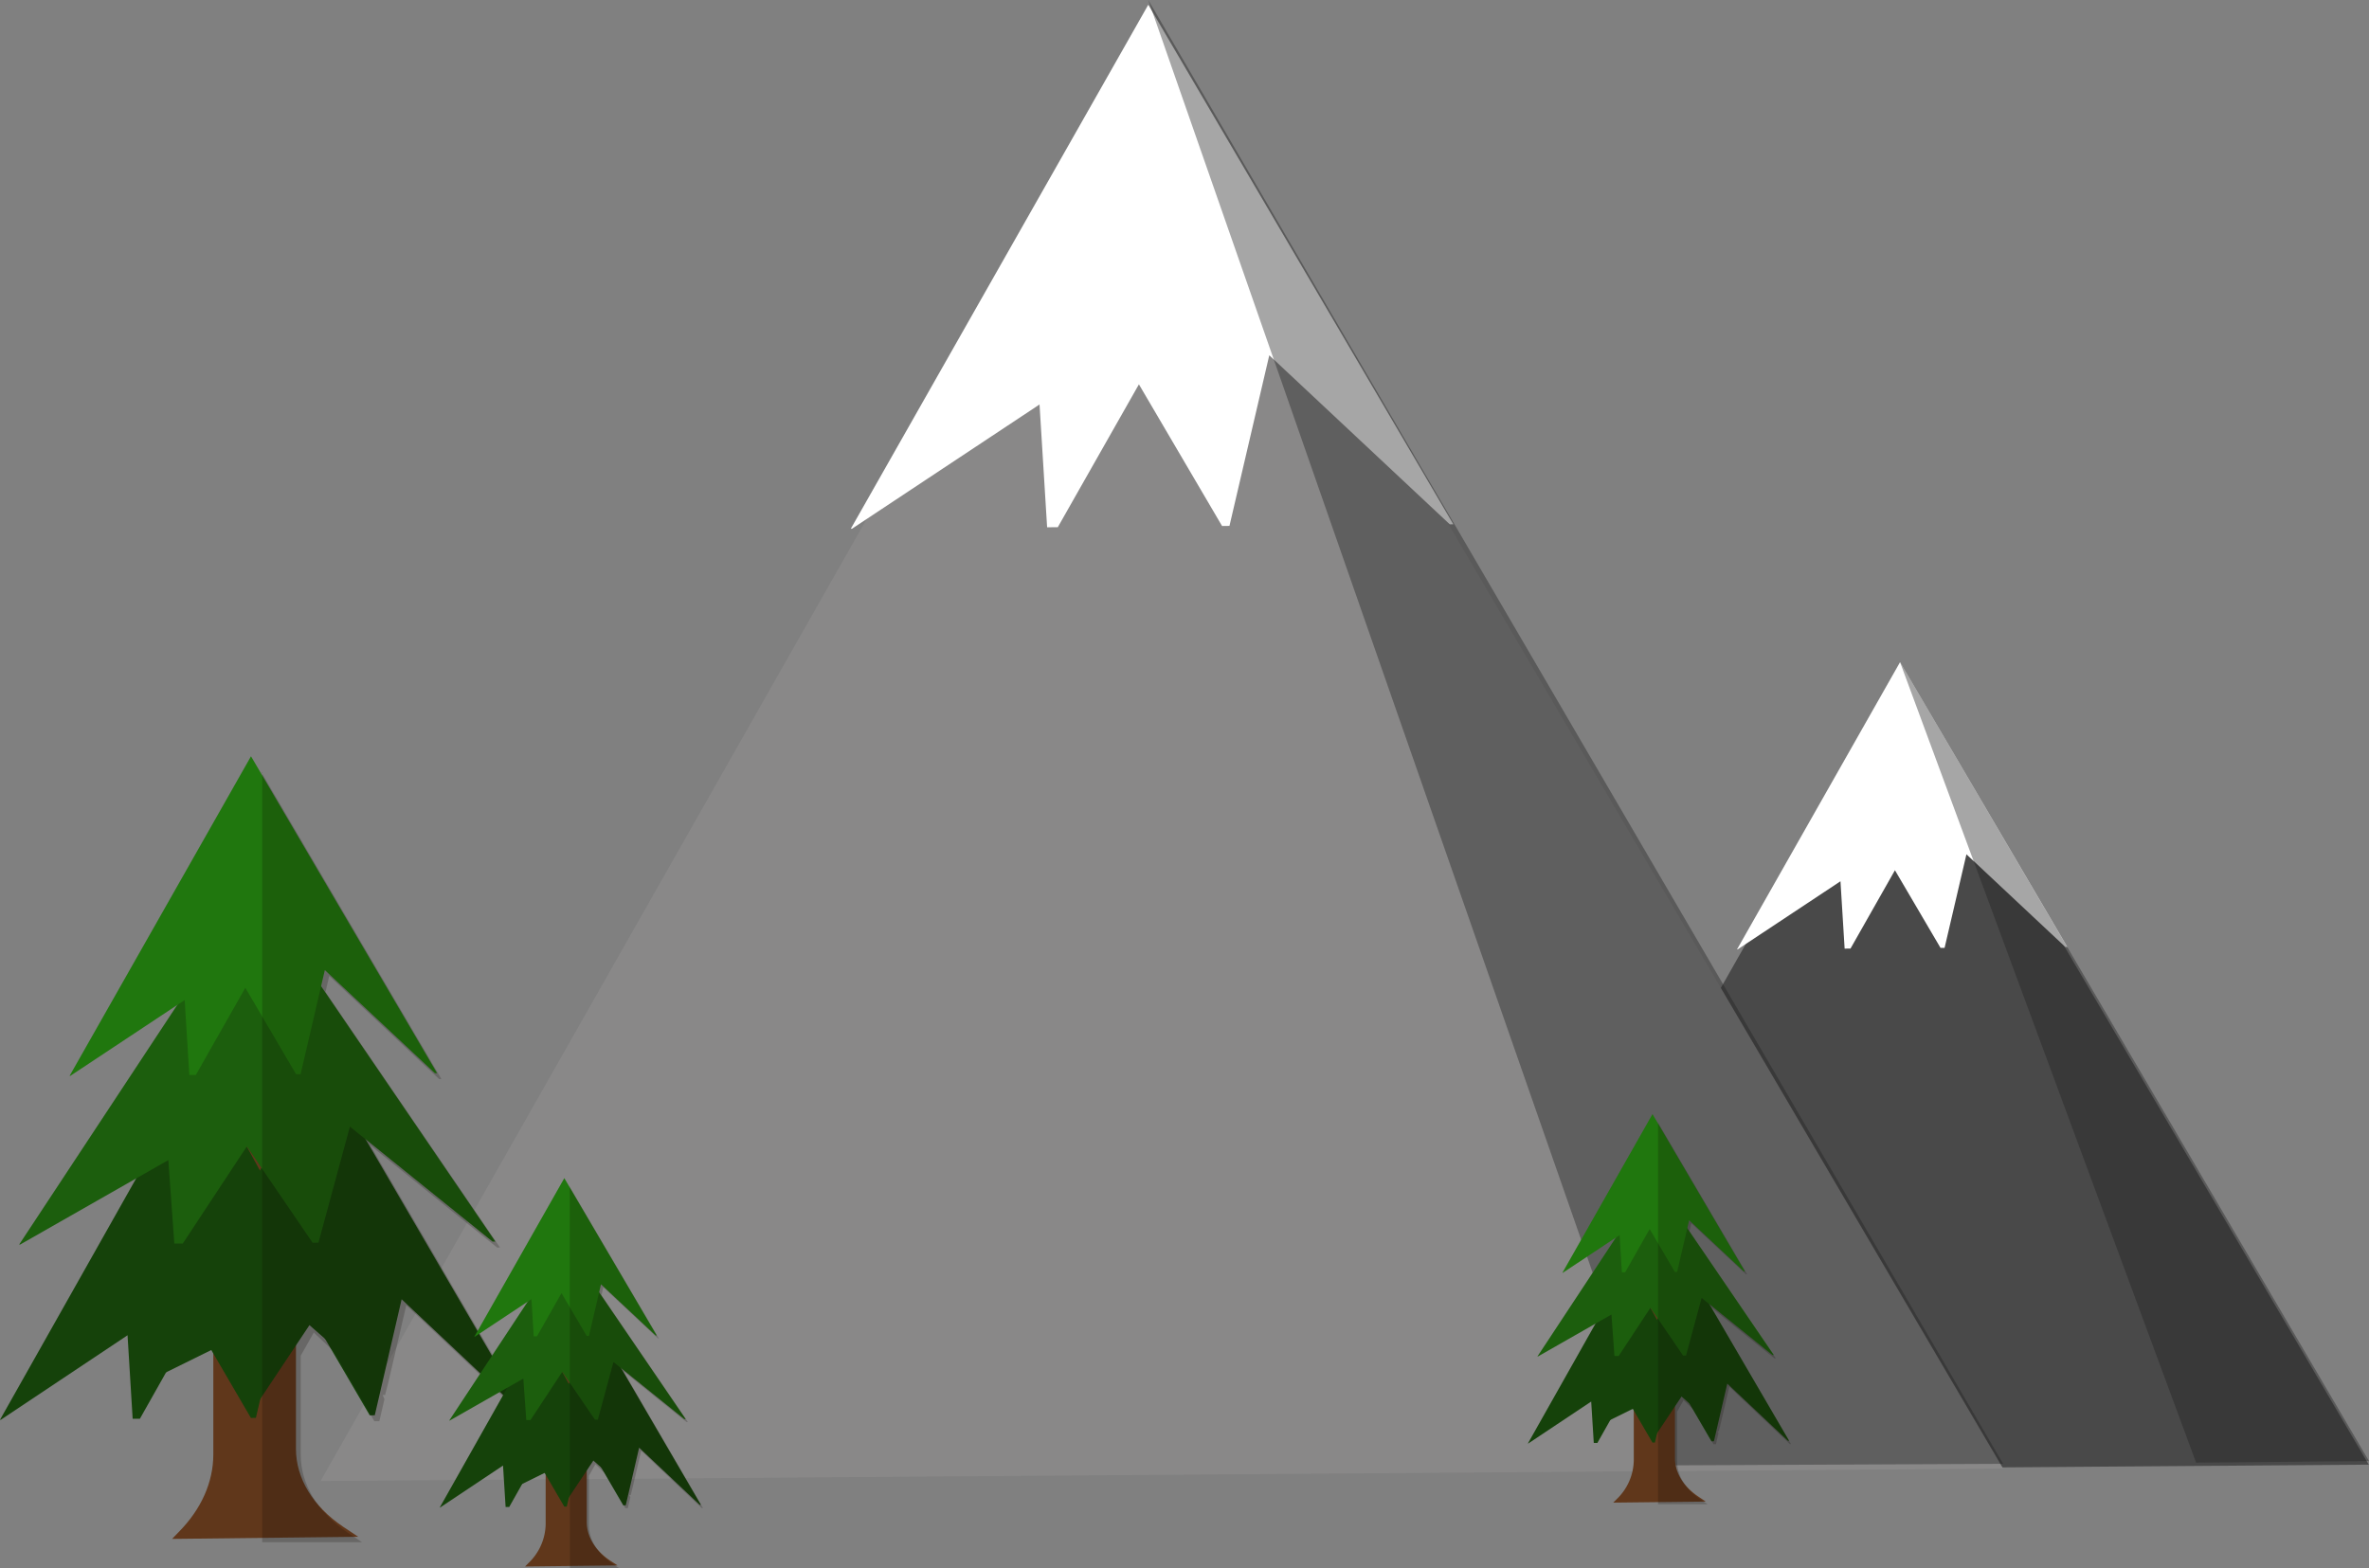 <svg xmlns="http://www.w3.org/2000/svg" viewBox="0 0 496.28 328.61"><rect x="0" y="0" width="496.28" height="328.61" fill="#808080" stroke="none"/><defs><style>.cls-1{fill:#494949;}.cls-2{fill:#fff;}.cls-3{fill:#898888;}.cls-4{fill:#212121;opacity:0.4;}.cls-5{fill:#60371b;}.cls-6{fill:#15420a;}.cls-7{fill:#1c5e0d;}.cls-8{fill:#20770e;}.cls-9{fill:#0c0703;opacity:0.2;}</style></defs><title>Asset 16</title><g id="Layer_2" data-name="Layer 2"><g id="Layer_3" data-name="Layer 3"><polygon class="cls-1" points="496.23 306.88 302.99 308.31 398.38 140.25 496.23 306.88"/><polygon class="cls-2" points="398.04 138.74 363.89 198.92 364.02 198.92 385.56 184.65 386.43 198.76 387.66 198.75 396.97 182.34 406.52 198.61 407.37 198.6 411.95 179 432.67 198.42 433.08 198.41 398.04 138.74"/><polygon class="cls-3" points="419.64 307.71 67.16 310.31 241.15 3.75 419.64 307.71"/><polygon class="cls-2" points="240.55 1 178.24 110.78 178.49 110.78 217.77 84.75 219.36 110.48 221.6 110.46 238.59 80.53 256.01 110.21 257.56 110.19 265.9 74.44 303.71 109.86 304.46 109.85 240.55 1"/><polygon class="cls-4" points="240.55 0 419.64 306.71 347.74 307.04 240.55 0"/><polygon class="cls-4" points="398.04 138.74 496.28 306.13 460.06 306.46 398.04 138.74"/><path class="cls-5" d="M75.05,322l-39,.44L37.44,321c4.72-4.77,7.25-10.45,7.25-16.28v-74.8H62v73.66c0,6.16,3.57,12.06,9.88,16.31Z"/><polygon class="cls-6" points="42.11 222.82 0 297.48 0.17 297.48 26.72 279.77 27.79 297.27 29.31 297.26 40.79 276.91 52.56 297.09 53.61 297.08 59.25 272.76 78.25 289.42 78.76 289.41 42.11 222.82"/><polygon class="cls-6" points="67.01 222.28 30.09 289.77 30.26 289.77 51.62 279.24 52.69 296.74 53.57 294.55 65.68 276.37 77.46 296.55 78.51 296.54 84.14 272.23 109.69 296.31 110.2 296.31 67.01 222.28"/><polygon class="cls-7" points="53.26 186.11 4.01 260.77 4.21 260.77 35.26 243.07 36.52 260.56 38.29 260.55 51.71 240.2 65.49 260.38 66.71 260.37 73.3 236.06 103.18 260.14 103.78 260.14 53.26 186.11"/><polygon class="cls-8" points="52.58 158.46 14.58 225.42 14.73 225.42 38.69 209.54 39.66 225.24 41.03 225.23 51.39 206.97 62.02 225.07 62.97 225.07 68.05 203.26 91.11 224.86 91.57 224.86 52.58 158.46"/><path class="cls-9" d="M54.93,323.14H75.85l-3-2C66.53,316.87,63,311,63,304.81V284.05l2.74-4.85,4.09,3.86,8.59,14.72h1.05l1.07-4.62-.38-.87h.51l.68-2.63,3.76-16.18,25.55,24.08h.51l-33.61-57.6,26.58,21.43h.6L68.19,207.86l.78-3.38L92,226.09h.47L54.75,161.81h.18Z"/><path class="cls-5" d="M357.34,314.62l-19.38.22.71-.72a11.51,11.51,0,0,0,3.59-8.08V268.91h8.62v36.57c0,3.06,1.77,6,4.9,8.09Z"/><polygon class="cls-6" points="340.98 265.38 320.08 302.44 320.16 302.44 333.34 293.66 333.88 302.34 334.63 302.34 340.33 292.23 346.17 302.25 346.69 302.25 349.49 290.18 358.92 298.44 359.18 298.44 340.98 265.38"/><polygon class="cls-6" points="353.34 265.12 335.02 298.62 335.1 298.62 345.7 293.39 346.23 302.08 346.67 300.99 352.69 291.97 358.53 301.99 359.05 301.98 361.85 289.91 374.53 301.87 374.79 301.87 353.34 265.12"/><polygon class="cls-7" points="346.52 247.16 322.07 284.22 322.17 284.22 337.58 275.43 338.21 284.12 339.09 284.12 345.75 274.01 352.59 284.03 353.2 284.03 356.47 271.95 371.3 283.91 371.6 283.91 346.52 247.16"/><polygon class="cls-8" points="346.18 233.43 327.31 266.68 327.39 266.68 339.29 258.79 339.77 266.58 340.45 266.58 345.59 257.52 350.87 266.5 351.34 266.5 353.86 255.67 365.31 266.4 365.54 266.39 346.18 233.43"/><path class="cls-9" d="M347.35,315.19h10.38l-1.49-1c-3.13-2.11-4.9-5-4.9-8.1v-10.3l1.35-2.41,2,1.92,4.26,7.3h.52l.53-2.29-.19-.44h.26l.33-1.3,1.87-8,12.68,12h.25l-16.68-28.59,13.2,10.64h.3L353.93,258l.39-1.68L365.77,267H366l-18.74-31.9h.09Z"/><path class="cls-5" d="M129.38,328l-19.38.22.71-.72a11.53,11.53,0,0,0,3.6-8.08V282.33h8.61V318.9c0,3.05,1.77,6,4.9,8.09Z"/><polygon class="cls-6" points="113.02 278.8 92.12 315.87 92.2 315.86 105.38 307.07 105.92 315.76 106.67 315.76 112.37 305.65 118.21 315.67 118.73 315.67 121.53 303.6 130.96 311.86 131.22 311.86 113.02 278.8"/><polygon class="cls-6" points="125.38 278.54 107.06 312.04 107.14 312.04 117.74 306.81 118.28 315.5 118.72 314.41 124.73 305.39 130.57 315.41 131.09 315.4 133.89 303.33 146.57 315.29 146.83 315.29 125.38 278.54"/><polygon class="cls-7" points="118.56 260.58 94.11 297.64 94.21 297.64 109.63 288.85 110.25 297.54 111.13 297.54 117.79 287.43 124.63 297.45 125.24 297.45 128.51 285.38 143.34 297.33 143.64 297.33 118.56 260.58"/><polygon class="cls-8" points="118.22 246.85 99.36 280.1 99.43 280.1 111.33 272.21 111.81 280 112.49 280 117.63 270.94 122.91 279.92 123.38 279.92 125.9 269.09 137.35 279.82 137.58 279.81 118.22 246.85"/><path class="cls-9" d="M119.39,328.61h10.38l-1.49-1c-3.13-2.11-4.9-5-4.9-8.1V309.2l1.35-2.41,2,1.92L131,316h.52l.53-2.29-.19-.44h.26l.34-1.3,1.86-8,12.68,12h.26L130.6,287.3l13.2,10.64h.3L126,271.38l.39-1.68,11.45,10.73H138l-18.74-31.9h.09Z"/></g></g></svg>